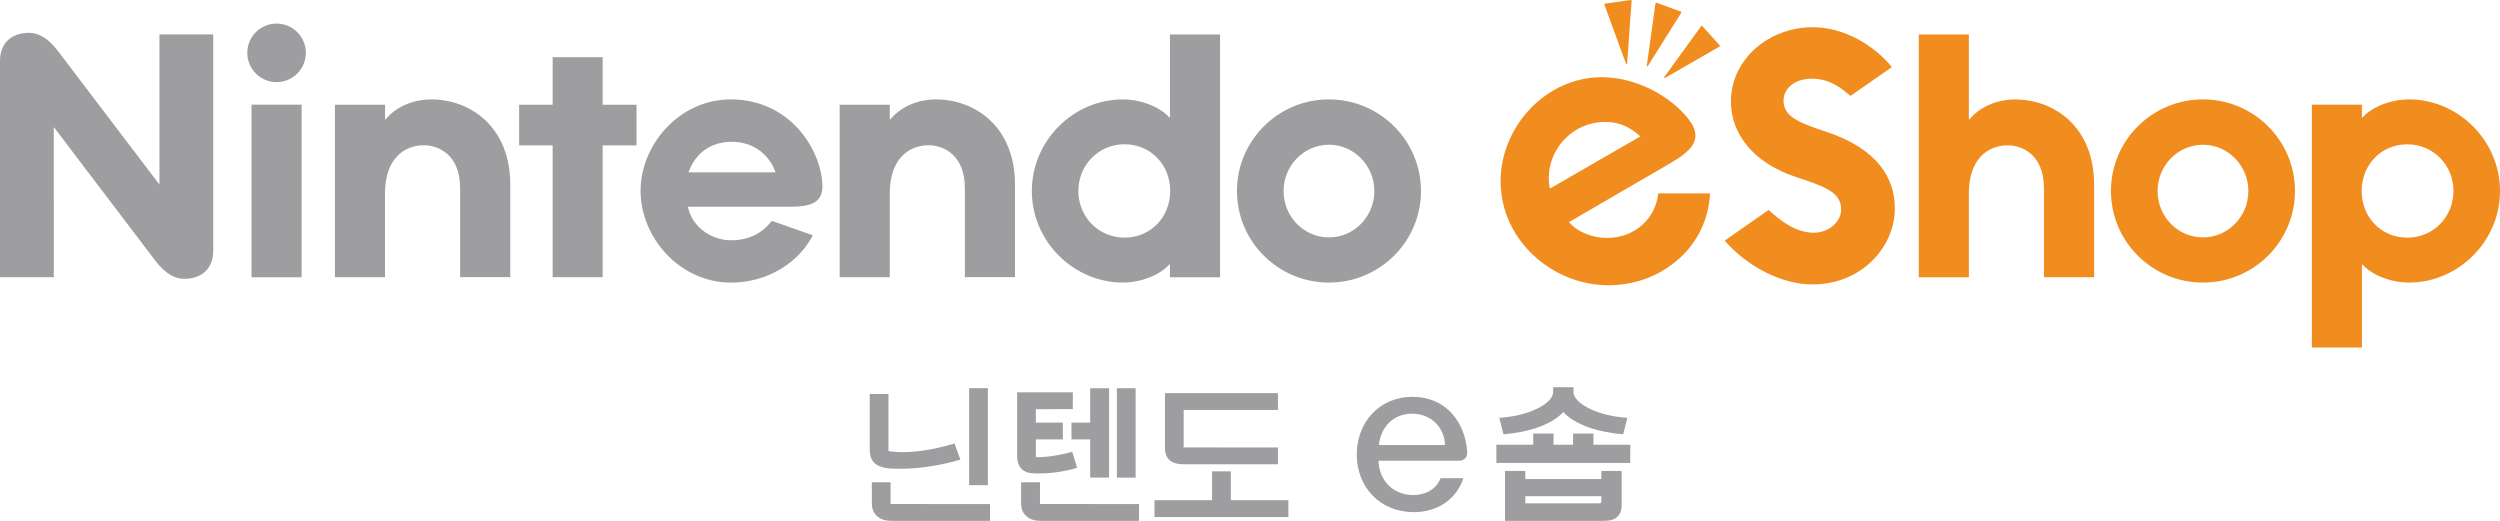 <?xml version="1.0" encoding="utf-8"?>
<!-- Generator: Adobe Illustrator 27.2.0, SVG Export Plug-In . SVG Version: 6.00 Build 0)  -->
<svg version="1.1" id="레이어_1" xmlns="http://www.w3.org/2000/svg" xmlns:xlink="http://www.w3.org/1999/xlink" x="0px"
	 y="0px" viewBox="0 0 720 150.008" enable-background="new 0 0 720 150.008" xml:space="preserve">
<rect x="321.66" y="111.811" fill="#9E9EA0" width="5.4" height="25.747"/>
<path fill="#9E9EA0" d="M461.191,137.965H439.29v-2.331h-5.857v14.373h28.562c1.793,0,3.06-0.406,3.873-1.249
	c0.822-0.873,1.174-1.847,1.174-3.248v-9.876h-5.851V137.965z M439.287,144.967v-2.056h21.907v1.291
	c0.003,0.266,0,0.472-0.137,0.589c-0.191,0.161-0.302,0.176-1.297,0.176H439.287z"/>
<polygon fill="#9E9EA0" points="458.909,128.074 458.909,124.853 453.052,124.853 453.052,128.074 447.42,128.074 447.42,124.853 
	441.572,124.853 441.566,128.074 430.958,128.074 430.958,133.327 469.518,133.327 469.518,128.074 "/>
<polygon fill="#9E9EA0" points="354.48,135.748 349.08,135.748 349.08,144.061 332.495,144.064 332.495,148.911 371.058,148.911 
	371.058,144.064 354.48,144.061 "/>
<polygon fill="#9E9EA0" points="308.587,126.55 313.972,126.544 313.975,137.555 319.414,137.555 319.414,111.812 313.972,111.812 
	313.972,121.703 308.587,121.709 "/>
<path fill="#9E9EA0" d="M299.517,138.885h-5.442v6.12c0,1.566,0.529,2.818,1.572,3.711c1.001,0.858,2.343,1.291,3.98,1.291h28.412
	v-4.844l-28.523-0.003V138.885z"/>
<rect x="279.111" y="111.791" fill="#9E9EA0" width="5.394" height="27.937"/>
<path fill="#9E9EA0" d="M256.488,138.885h-5.397v6.12c0,1.566,0.526,2.818,1.569,3.711c1.004,0.858,2.343,1.291,3.98,1.291h28.496
	v-4.829l-28.648-0.027V138.885z"/>
<path fill="#9E9EA0" d="M297.841,136.337l0.338,0.015c0.248,0.003,0.493,0.006,0.735,0.006l0.167-0.003
	c0.227,0,0.445-0.003,0.666-0.009c2.056-0.027,3.995-0.209,5.917-0.556c2.621-0.439,4.21-0.968,4.279-0.989l0.26-0.09l-1.324-4.327
	l-0.084-0.263l-0.505,0.14c-5.582,1.452-9.018,1.44-9.957,1.399v-5.11h7.772v-4.844h-7.772v-3.861l10.641-0.009v-4.85h-16.041
	v18.157c0,1.742,0.433,3.06,1.294,3.918C295.02,135.853,296.239,136.286,297.841,136.337"/>
<path fill="#9E9EA0" d="M340.882,133.713h27.172v-4.847l-27.16-0.009v-10.805l27.16,0.015v-4.841h-32.551v15.697
	c0,1.661,0.481,2.899,1.431,3.679C337.837,133.337,339.167,133.713,340.882,133.713"/>
<path fill="#9E9EA0" d="M255.398,134.816l0.535,0.069c0.087,0.012,0.17,0.027,0.269,0.03c1.025,0.06,2.056,0.09,3.069,0.09
	c2.391,0,4.82-0.167,7.22-0.496c0.604-0.081,1.237-0.179,1.868-0.281c4.563-0.696,7.497-1.65,7.892-1.781h0.356l-1.697-4.718
	l-0.257,0.075c-6.759,1.996-11.762,2.417-14.765,2.417c-2.155,0-3.508-0.215-4.007-0.308V113.45h-5.397v15.996
	c0,1.826,0.505,3.185,1.5,4.043C252.772,134.171,253.919,134.622,255.398,134.816"/>
<path fill="#9E9EA0" d="M406.797,114.283c-9.616,0-16.053,7.405-16.053,16.606c0,9.434,6.727,16.609,16.468,16.609
	c6.553,0,12.216-3.532,14.221-9.784h-6.55c-1.18,3.245-4.485,4.862-7.85,4.862c-5.842,0-9.852-4.228-10.035-9.891h23.431
	c0,0,2.125,0.03,2.137-2.456v-0.012l-0.003-0.003C421.977,121.556,416.452,114.283,406.797,114.283 M397.118,128.169
	c0.529-5.152,4.133-9.027,9.562-9.027c5.367,0,9.266,3.819,9.503,9.027H397.118z"/>
<path fill="#9E9EA0" d="M431.933,120.886l0.932,3.637c0,0,0.009,0.057,0.027,0.09l0.114,0.445l0.239-0.018
	c1.817-0.14,3.556-0.391,5.31-0.759l0.929-0.209c1.685-0.388,3.233-0.873,4.727-1.479c0.496-0.209,1.007-0.439,1.56-0.717
	l0.505-0.248c0.735-0.385,1.124-0.645,1.145-0.66l0.081-0.057c1.103-0.699,2.011-1.44,2.695-2.226l0.015,0.021l0.036-0.045
	c0.726,0.831,1.691,1.623,2.896,2.361c0.12,0.075,0.242,0.152,0.368,0.224c0.143,0.081,0.308,0.173,0.514,0.287
	c0.705,0.38,1.458,0.735,2.238,1.061c1.527,0.622,3.108,1.115,4.838,1.506l0.251,0.06c0.224,0.045,0.442,0.096,0.66,0.141
	c1.73,0.359,3.436,0.604,5.226,0.741l0.239,0.018l1.21-4.721l-0.347-0.018c0,0-0.123-0.006-0.338-0.024
	c-1.201-0.117-2.376-0.275-3.475-0.469c-2.289-0.43-4.339-1.046-6.102-1.832c-0.374-0.167-0.75-0.347-1.115-0.541l-0.215-0.12
	c-0.675-0.374-1.255-0.738-1.763-1.13c-1.291-0.977-2.023-2.014-2.161-3.042l-0.009-1.658h-5.857l0.003,1.357
	c-0.003,0.027-0.009,0.269-0.006,0.275c-0.149,1.082-0.914,2.143-2.259,3.144c-0.2,0.149-0.409,0.293-0.619,0.424l-0.126,0.087
	c-0.057,0.039-0.123,0.084-0.188,0.122l-0.245,0.143c-0.227,0.132-0.454,0.266-0.705,0.397c-0.394,0.206-0.795,0.397-1.192,0.574
	c-0.215,0.099-0.43,0.188-0.651,0.278l-0.353,0.14c-1.482,0.562-3.141,1.025-4.928,1.36c-1.133,0.209-2.298,0.365-3.544,0.487
	l-0.087,0.012c-0.164,0.009-0.266,0.015-0.266,0.015l-0.347,0.018l0.14,0.547L431.933,120.886z"/>
<path fill="#9E9EA0" d="M45.926,53.155L16.65,14.643c-3.015-3.974-5.902-5.191-8.236-5.191C2.899,9.452,0,12.781,0,17.547v62.284
	h15.494l-0.003-43.24l29.27,38.521c3.012,3.965,5.902,5.191,8.233,5.191c5.525,0,8.421-3.326,8.421-8.095V9.915H45.92L45.926,53.155
	z M336.941,33.806h-0.251c-1.144-1.7-6.475-5.179-13.301-5.179c-14.233,0-26.219,11.866-26.219,26.368
	c0,14.499,11.986,26.38,26.219,26.38c6.825,0,12.156-3.496,13.301-5.191h0.251v3.67h14.442V9.918h-14.442V33.806z M323.874,68.437
	c-7.536,0-13.307-6.03-13.307-13.441c0-7.408,5.77-13.444,13.307-13.444c7.557,0,13.145,5.938,13.145,13.444
	S331.431,68.437,323.874,68.437 M72.438,79.855h14.43V30.149h-14.43V79.855z M79.654,6.787c-4.659,0-8.436,3.771-8.436,8.43
	c0,4.659,3.777,8.436,8.436,8.436c4.656,0,8.43-3.777,8.43-8.436C88.084,10.558,84.31,6.787,79.654,6.787 M382.742,28.627
	c-14.645,0-26.5,11.833-26.5,26.383c0,14.541,11.854,26.371,26.5,26.371c14.642,0,26.503-11.83,26.503-26.371
	C409.244,40.461,397.384,28.627,382.742,28.627 M382.739,68.377c-7.208,0-13.074-5.988-13.074-13.345
	c0-7.363,5.869-13.348,13.074-13.348c7.211,0,13.068,5.985,13.068,13.348C395.806,62.389,389.949,68.377,382.739,68.377
	 M173.56,16.468h-14.397V30.16h-9.649v11.711h9.649v37.965h14.397V41.871h9.76V30.16h-9.76V16.468z M124.221,28.634
	c-5.4,0-10.235,2.19-13.181,5.755h-0.155v-4.222H96.46V79.84h14.424V55.659c0-9.652,5.247-13.821,11.203-13.821
	c4.139,0,10.429,2.621,10.429,12.398v25.585h14.439V53.173C146.955,36.463,135.415,28.634,124.221,28.634 M269.583,28.634
	c-5.4,0-10.232,2.19-13.175,5.755h-0.158v-4.222h-14.427V79.84h14.427V55.659c0-9.652,5.25-13.821,11.203-13.821
	c4.136,0,10.426,2.621,10.426,12.398v25.585h14.442V53.173C292.321,36.463,280.78,28.634,269.583,28.634 M210.452,28.627
	c-14.95,0-25.965,13.208-25.965,26.296c0,13.519,11.263,26.464,26.096,26.464c10.802,0,19.672-6.069,23.505-13.629l-11.792-4.148
	c-3.072,3.84-6.834,5.591-11.833,5.591c-5.062,0-10.958-3.326-12.374-9.652h29.288c6.296,0,9.485-1.24,9.485-5.944
	C236.653,43.288,227.673,28.627,210.452,28.627 M198.293,49.629c2.241-6.284,7.288-8.794,12.38-8.794
	c7.16,0,11.227,4.545,12.682,8.794H198.293z"/>
<path fill="#F18C1E" d="M693.784,28.626c-6.828,0-12.159,3.493-13.301,5.191h-0.251v-3.67h-14.421v69.934h14.421V76.196h0.251
	c1.141,1.694,6.472,5.182,13.301,5.182c14.23,0,26.216-11.875,26.216-26.368C720,40.51,708.014,28.626,693.784,28.626 M693.3,68.447
	c-7.56,0-13.145-5.938-13.145-13.438c0-7.507,5.585-13.444,13.145-13.444c7.536,0,13.304,6.033,13.304,13.444
	C706.604,62.417,700.836,68.447,693.3,68.447 M634.459,28.626c-14.648,0-26.506,11.836-26.506,26.386
	c0,14.538,11.857,26.371,26.506,26.371c14.639,0,26.494-11.833,26.494-26.371C660.953,40.463,649.098,28.626,634.459,28.626
	 M634.456,68.376c-7.214,0-13.077-5.988-13.077-13.342c0-7.366,5.869-13.348,13.077-13.348c7.208,0,13.068,5.982,13.068,13.348
	C647.523,62.387,641.667,68.376,634.456,68.376 M580.369,28.647c-5.4,0-10.235,2.187-13.178,5.758h-0.158V9.92h-14.424v69.937
	h14.424V55.673c0-9.652,5.247-13.815,11.203-13.815c4.136,0,10.426,2.618,10.426,12.392v25.582h14.442V53.187
	C603.103,36.479,591.563,28.647,580.369,28.647 M462.785,68.528c-4.016,0-8.555-1.667-10.913-4.569l28.998-16.848
	c6.218-3.592,9.099-6.727,6.419-11.373c-4.169-6.562-14.651-13.507-25.986-13.507c-16.041,0-29.129,14.203-29.129,29.945
	c0,16.931,14.831,29.978,31.108,29.978c15.043,0,28.472-10.814,29.204-26.461h-14.92C476.889,62.71,471.012,68.528,462.785,68.528
	 M462.316,35.114c4.01,0,7.175,1.467,10.097,4.172l-26.072,15.049C444.446,44.365,452.159,35.114,462.316,35.114 M490.268,7.505
	c-0.09-0.099-0.257-0.09-0.335,0.021l-10.65,14.711c-0.045,0.06-0.039,0.14,0.009,0.194c0.051,0.06,0.131,0.072,0.197,0.033
	l15.742-9.06c0.12-0.066,0.149-0.224,0.051-0.329L490.268,7.505z M474.373,19.115c0.069,0.024,0.149-0.003,0.185-0.066l9.655-15.386
	c0.072-0.114,0.021-0.269-0.114-0.317l-7.037-2.567c-0.128-0.048-0.269,0.042-0.29,0.179l-2.495,17.986
	C474.266,19.016,474.308,19.091,474.373,19.115 M468.474,18.487c0.072-0.009,0.128-0.072,0.134-0.146l1.297-18.115
	c0.012-0.137-0.111-0.242-0.245-0.224l-7.42,1.043c-0.14,0.012-0.221,0.155-0.176,0.284l6.242,17.06
	C468.331,18.454,468.403,18.496,468.474,18.487 M525.893,37.92c-6.942-2.322-12.234-4.034-12.234-8.926
	c0-3.254,2.863-6.326,8.152-6.326c5.385,0,8.573,2.845,11.134,4.951l11.914-8.286c-5.062-6.251-13.689-11.493-22.827-11.493
	c-12.652,0-23.523,9.29-23.523,21.378c0,9.036,6.087,17.565,18.796,21.781c7.967,2.645,12.948,4.252,12.948,9.341
	c0,3.511-3.541,6.682-7.856,6.682c-5.34,0-9.694-3.58-13.044-6.547l-12.643,8.818c6.302,7.309,16.256,12.622,25.298,12.622
	c14.066,0,23.703-10.704,23.703-21.898C545.711,51.355,540.846,42.898,525.893,37.92"/>
<g>
</g>
<g>
</g>
<g>
</g>
<g>
</g>
<g>
</g>
<g>
</g>
<g>
</g>
<g>
</g>
<g>
</g>
<g>
</g>
<g>
</g>
<g>
</g>
<g>
</g>
<g>
</g>
<g>
</g>
</svg>
